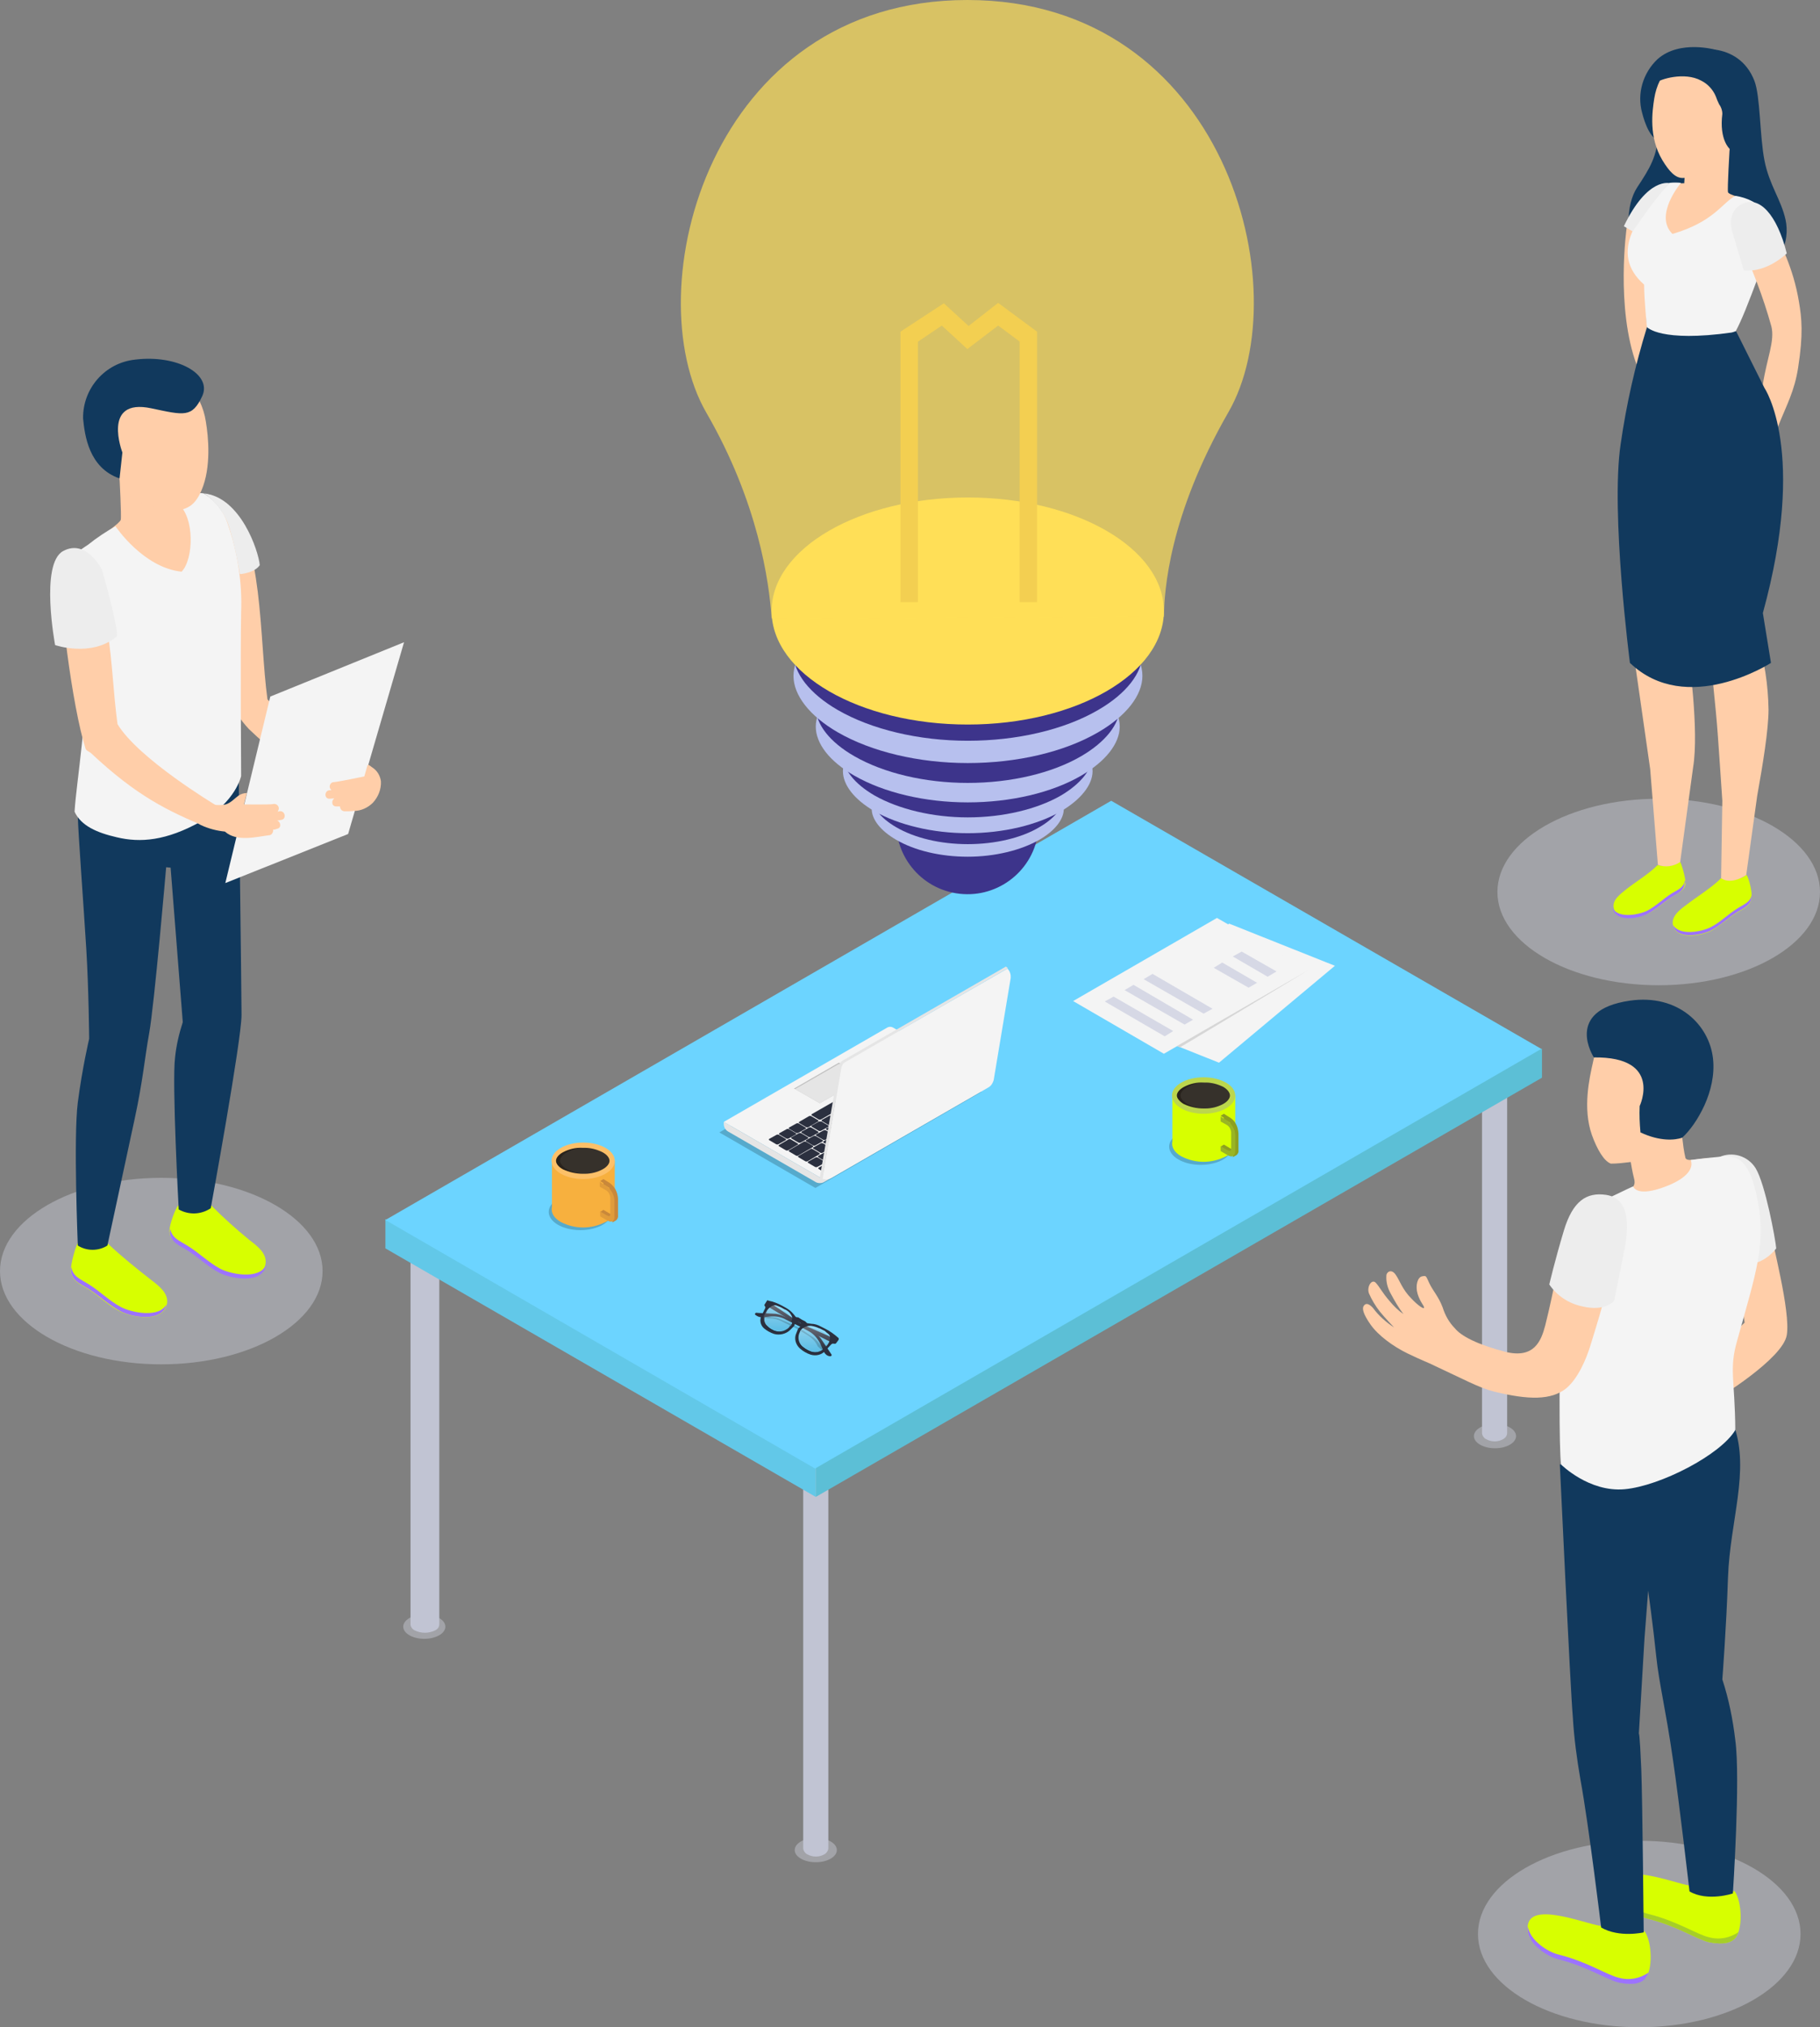 <?xml version="1.0" encoding="utf-8"?>
<!-- Generator: Adobe Illustrator 22.0.1, SVG Export Plug-In . SVG Version: 6.00 Build 0)  -->
<svg version="1.1" id="Layer_1" xmlns="http://www.w3.org/2000/svg" xmlns:xlink="http://www.w3.org/1999/xlink" x="0px" y="0px"
	 viewBox="0 0 449.1 500" style="enable-background:new 0 0 449.1 500;" xml:space="preserve">
<rect x="0" y="0" width="449.1" height="500" fill="#808080" stroke="none"/>
<style type="text/css">
	.st0{opacity:0.4;fill:#D6D8E5;enable-background:new    ;}
	.st1{fill:#11395D;}
	.st2{fill:#FFCEA9;}
	.st3{fill:#F4F4F4;}
	.st4{fill:#D7FF00;}
	.st5{fill:#9C73FF;}
	.st6{fill:#EDEDED;}
	.st7{fill:#C1C4D3;}
	.st8{fill:#62C8E8;}
	.st9{fill:#6CD4FF;}
	.st10{fill:#5CBFD6;}
	.st11{fill:#D6D8E5;}
	.st12{fill:#D6D6D6;}
	.st13{opacity:0.2;enable-background:new    ;}
	.st14{fill:#BCD64D;}
	.st15{fill:#28221C;}
	.st16{opacity:7.000000e-02;fill:#FFFFFF;enable-background:new    ;}
	.st17{fill:#8DA01F;}
	.st18{fill:#99B524;}
	.st19{fill:#F7B03E;}
	.st20{fill:#FCC068;}
	.st21{fill:#C9883A;}
	.st22{fill:#E09C3B;}
	.st23{fill:#2B303F;}
	.st24{fill:#BFBFBF;}
	.st25{fill:#E5E5E5;}
	.st26{fill:#A6CE28;}
	.st27{fill:#3D348B;}
	.st28{fill:#B7C0EE;}
	.st29{fill:#FFDF57;}
	.st30{fill:#D8AA44;}
	.st31{opacity:0.69;fill:#FFDF57;enable-background:new    ;}
	.st32{opacity:0.1;enable-background:new    ;}
	.st33{opacity:0.3;fill:url(#SVGID_1_);enable-background:new    ;}
	.st34{fill:#1F232D;}
	.st35{opacity:0.3;fill:url(#SVGID_2_);enable-background:new    ;}
</style>
<title>Creative_process_SVG</title>
<g id="Слой_2">
	<g id="Слой_1-2">
		<ellipse class="st0" cx="409.3" cy="220" rx="39.8" ry="23"/>
		<g id="Girl_8">
			<path id="_Контур_" class="st1" d="M415.6,14c1.5-2.5,13.4-4.1,17.3,5.9c1.5,3.8,1.3,13.6,2.5,19.7s4.1,9.6,5.2,14.6
				S439.9,67.5,428,69s-21.2-2.7-24-6.5s-2.9-11.9,0-16.3s5.2-7.9,5.1-13.6L415.6,14z"/>
			<path class="st2" d="M401.4,56.1c0,0-2.8,19.8,2.5,34s3.9-3.6,3.9-3.6l-1.3-4.2c0,0-1.1-16.3-0.6-20.3s0.3-7.4,0.6-7.7
				s-1.1-1-1.6-1S401.4,56.1,401.4,56.1z"/>
			<path id="_Контур_2" class="st1" d="M423.4,12.3c0,0-8.9-2.6-14.4,2.3c-3.6,3.4-5.1,8.5-3.8,13.2c0.7,2.8,2.2,6.7,4.4,6.9
				S423.4,12.3,423.4,12.3z"/>
			<path id="_Контур_3" class="st2" d="M426.8,36.7c0,0-0.6,10-0.4,10.7s3.9,1.4,5,2.3s-5.4,11-8.7,12.5s-13.5-2.3-14.2-7.4
				c-0.7-4.7,2.9-8.3,4.3-9.5c0.9-0.1,1.9-0.1,2.8-0.1l0.3-4.8C420.4,38.9,426.8,36.7,426.8,36.7z"/>
			<path id="_Контур_4" class="st3" d="M428.2,48.3c2.8,0.4,6,1.9,6.4,3.5c0.5,1.8,1.6,10.2-0.8,16.6s-4,10.5-5.5,13.3
				c0,0-12.1,5.2-21.9-0.9c0,0-0.7-6.9-0.7-10.6c-9-7.9-1.3-17.5,6.3-25.1c0.9-0.1,1.8-0.1,2.8,0c0,0-6.8,8-2.1,12.6
				C422.9,54.7,424.9,50.1,428.2,48.3z"/>
			<path id="_Контур_5" class="st2" d="M408.2,24.3L408.2,24.3c1-6.4,5.6-11.2,12.2-10.8c7,0.4,12.4,6.4,12,13.4c0,0,0,0,0,0
				c-0.2,3.9-2.3,7.5-5.6,9.7c-0.2,1-0.6,1.9-1,2.8c-2.4,2.7-8.5,4.5-10.6,4.5c-1.8,0-3.3-1.6-5-4.4
				C406.8,33.8,407.7,27.5,408.2,24.3z"/>
			<path class="st1" d="M422.5,13.6c4.6,0.9,8.4,2.2,9.7,6.8c0.9,3.1,2,9.1,0.9,11.6l-0.7,1.8l-5.6,2.9c0,0-2.6-2.2-1.8-8.6
				c0-0.9-0.3-1.7-0.8-2.4c-0.3-0.6-0.6-1.3-0.8-1.9c-0.7-1.7-2-3.1-3.6-3.9c-4.2-2.3-10.3-0.3-11.1,0.5
				C411.1,15.1,416.9,12.3,422.5,13.6z"/>
			<path id="_Контур_6" class="st2" d="M435,94.8c1-6.5,3-10.7,2.1-14.3c-2-7.2-4.7-14.2-7.9-21c-2-4-1.4-6.8,0.7-8.4
				c2.4-1.8,4.7-1,6.8,3.5c2.7,5.6,5.8,11.4,7.2,19.8c0.7,4.1,1.1,8-0.2,16.3c-0.9,5.8-2.8,9.1-5,14.6
				C438.1,106.8,434.1,100.3,435,94.8z"/>
			<path class="st4" d="M430.9,215.8c-2.3,1.9-6,0.6-6.2,0.8c-2.4,2.4-5.9,4.5-8.6,6.6c-1.5,1.1-3.7,2.7-3.3,4.9
				c0.7,3.9,7.1,2.7,9.4,1.5s4.3-3.2,6.6-4.6c1.6-1,3.2-1.5,3.4-3.6C432.5,220.1,431.3,215.7,430.9,215.8z"/>
			<path class="st5" d="M432.3,220.5c-0.3,2-1.9,2.5-3.5,3.5c-2.3,1.4-4.3,3.5-6.7,4.7c-2.2,1.1-7.7,2.2-9.3-0.6
				c0.8,3.8,7,2.6,9.4,1.4s4.3-3.2,6.6-4.6c1.6-1,3.2-1.5,3.4-3.6C432.3,221.1,432.3,220.8,432.3,220.5z"/>
			<path class="st4" d="M414.5,212.5c-2.1,1.8-5.4,0.8-5.5,0.9c-2.2,2.2-5.4,4.1-7.8,6c-1.3,1.1-3.4,2.5-3,4.5
				c0.7,3.6,6.5,2.5,8.6,1.4s4-2.9,6-4.2c1.5-0.9,2.9-1.4,3.1-3.3C416,216.7,414.8,212.5,414.5,212.5z"/>
			<path class="st5" d="M415.8,217.1c-0.3,1.8-1.7,2.3-3.2,3.2c-2.1,1.3-4,3.2-6.1,4.3c-2,1-7,2-8.5-0.5c0.8,3.5,6.5,2.4,8.6,1.3
				s4-2.9,6-4.2c1.5-0.9,2.9-1.4,3.1-3.3C415.9,217.6,415.9,217.3,415.8,217.1z"/>
			<path class="st2" d="M401.8,103.5c1-8.1,4-19.8,4-19.8c2.8,1.3,5.9,2.1,9,2.2c5.2,0.3,13.5-1.3,13.5-1.3c1.4,2.5,3,5,4.8,7.4
				c2.3,3.2,6.9,10.3,5.8,22.7c-0.7,8.1-5.3,42.4-5.3,42.4c1.8,5.8,2.7,11.8,2.8,17.9c0,5-1.4,13.5-2.8,21.3l-2.7,19.5
				c0,0-3.6,2.6-6.2,0.8l0.3-19.1c-0.3-4.7-0.8-11.6-1.1-16c-0.5-7.2-1.8-18.5-2.1-21.4s-1.3-7.8-1.7-13.4s-2.5-33.8-2.5-33.8
				l-0.3,5.3c0,0-0.3,8.6-1.5,19.2s-1.7,15.3-1.7,15.3s2.1,3.9,2.4,6.9c0.2,2.3,2.8,20.4,1.3,29.6l-3.2,23.4
				c-1.6,1.1-3.7,1.4-5.5,0.7l-1.9-23.6c-1.3-9-4-28.1-4.4-30.5c-0.5-3.3-1-4.9-1.6-15.1S400.8,111.6,401.8,103.5z"/>
			<path class="st1" d="M428.4,81.7l7,14c0,0,10.6,15.5-0.4,55.5l2,12.3c0,0-20.8,13.4-34.8,0c0,0-4.8-36.9-2.3-53.9
				c1.4-9.8,3.6-19.5,6.5-28.9c0,0,3.4,3.8,21,1.3"/>
			<path class="st6" d="M440.9,62.5c0,0-4.8,4.8-10.6,4.2l-2.8-9.4c0,0-1.8-4.9,2.4-7S438.5,52.9,440.9,62.5z"/>
			<path class="st6" d="M412.1,45.2c0,0-5.5-1.7-11.4,10.6l2.2,1.3C402.9,57.1,408.7,48.3,412.1,45.2z"/>
		</g>
		<ellipse class="st0" cx="39.8" cy="313.5" rx="39.8" ry="23"/>
		<g id="Men_13">
			<path class="st4" d="M19.4,306.4c2.9,2.3,7,0.2,7.3,0.4c3.3,3.1,6.9,6,10.5,8.8c1.8,1.4,4.5,3.3,4,6c-0.9,4.8-8.6,3.3-11.5,1.9
				s-5.3-3.9-8-5.6c-2-1.2-3.9-1.9-4.2-4.3C17.3,312,18.9,306.4,19.4,306.4z"/>
			<path class="st5" d="M17.6,312.5c0.4,2.4,2.3,3,4.2,4.2c2.8,1.7,5.2,4.2,8.1,5.7c2.7,1.4,9.4,2.7,11.2-0.7
				c-1,4.6-8.6,3.2-11.4,1.7s-5.3-3.9-8-5.6c-2-1.2-3.9-1.9-4.2-4.3C17.5,313.2,17.5,312.8,17.6,312.5z"/>
			<path class="st4" d="M44.1,297.3c2.8,2.3,7.8-0.2,8,0c3,3,6.1,5.8,9.4,8.5c1.8,1.4,4.5,3.3,4,6c-0.9,4.8-8.6,3.3-11.5,1.9
				s-5.3-3.9-8-5.6c-2-1.2-3.9-1.9-4.2-4.3C41.7,302.1,43.6,297.2,44.1,297.3z"/>
			<path class="st5" d="M42,303c0.4,2.4,2.3,3,4.2,4.2c2.8,1.7,5.3,4.2,8.1,5.7c2.7,1.4,9.4,2.7,11.3-0.7c-1,4.6-8.6,3.2-11.5,1.7
				s-5.3-3.9-8-5.6c-2-1.2-3.9-1.9-4.2-4.3C41.9,303.7,42,303.3,42,303z"/>
			<path id="_Контур_7" class="st1" d="M19.2,201.3c0.1,4.3,1.5,23,2.1,32.9s0.7,22,0.7,22s-1.7,7.2-2.8,15.7s0,35.3,0,35.3
				c2.2,1.4,5.1,1.4,7.3,0c0,0,4.6-21.4,6.7-31.1s2.5-15.2,3.6-21.2c1.3-7.2,4.2-41,4.2-41l1.1,0.1l3,38.1c-0.9,2.8-1.6,5.7-1.9,8.7
				c-0.8,6.2,0.9,37.5,0.9,37.5c2.5,1.4,5.5,1.3,7.9-0.3c0,0,7.6-41.4,7.6-47.7c0-4.2-0.7-59.1-0.7-59.1L19.2,201.3z"/>
			<path id="_Контур_8" class="st2" d="M29.5,118c0,0,0.5,9.4,0.3,10.2s-4.3,3.6-5.5,4.6s6.5,8.6,10.2,10.3s15.6-2.8,15.8-8.6
				s-2-10.7-3.8-11S29.5,118,29.5,118z"/>
			<path class="st2" d="M55.3,135.4c0.5-4.1-2.2-8.1,0.5-11.4c9.3,9.1,8.1,33.2,10.2,48.5c6.9,7.2,20.7,14.3,24.6,16
				c0.7,0.3,1.3,0.7,1.2,1.4c-0.6,3-1.4,4.1-3.2,7c-9.2-3.9-15.8-6.2-27.2-17.1c-1.1-1.2-2.1-2.4-2.9-3.8
				C55.2,166.4,54.3,142.6,55.3,135.4z"/>
			<path id="_Контур_9" class="st3" d="M28.5,129.8c0,0,6.8,10.2,16.3,11.2c3-3,3.3-13.5-0.9-16.8c0,0,3.8-3.1,6.4-2.5
				c2.8,1.7,4.9,4.4,5.9,7.5c2.4,7,3.6,14.4,3.3,21.8c-0.2,10,0,40.4,0,40.4s-1.3,6.4-9.9,11.2s-15,5.3-20.8,3.9
				c-4.8-1.1-8.8-2.8-10.4-6.3c0.4-7,3.5-25.2,2.4-34s-3-15.4-3.5-22.4s0.9-7,4.5-9.5C23.9,132.6,26.2,131.1,28.5,129.8z"/>
			<path id="_Контур_10" class="st2" d="M50.8,104L50.8,104c-1.1-7.3-6.4-12.8-13.9-12.4c-8,0.4-14.1,7.3-13.7,15.3
				c0.2,4.5,2.6,8.6,6.3,11.1c0.3,1.1,0.7,2.2,1.2,3.2c2.6,3.1,10.7,5,13,4.7c3-0.4,4.6-1.7,6-4.9C52.2,115.2,51.4,107.6,50.8,104z"
				/>
			<path class="st1" d="M29.5,118L29.5,118l0.7-6.4c0,0-5.2-13.5,7.1-10.9c8.1,1.7,10.1,2.4,12.6-3s-6.2-10.3-16.6-9
				c-7.4,0.8-12.9,7.1-12.8,14.5C20.9,107.3,21.9,115.4,29.5,118z"/>
			<path class="st2" d="M15.2,139.5c3.6-1,0.9-0.2,3.6-1c9.3,9.1,8.1,24.7,10.2,40.1c5.1,8.5,24.1,19.9,24.1,19.9
				c0.2,1.6-0.3,2.1-2.4,5.4c-9.2-3.9-16.8-7.4-28.3-18.2c-0.5-0.4-1.1-0.5-1.3-1.1C17.9,174.7,14.2,146.6,15.2,139.5z"/>
			<polygon class="st3" points="99.7,158.4 85.9,205.7 55.6,217.8 66.7,171.8 			"/>
			<path class="st2" d="M48.3,198.8c0.5-1.6,1.6-1.2,2.9-0.8c1.4,0.6,3,0.7,4.5,0.4c1.3-0.4,2.2-1.5,3.2-2.2c0.6-0.4,1.3-0.6,2-0.6
				c-0.1,0.4-0.7,2.8-0.7,2.8s6.6,0.1,7.3-0.1c0.6-0.1,1.2,0.3,1.3,1c0,0.3-0.1,0.6-0.3,0.9l0.4-0.1c1.4-0.3,1.9,1.8,0.6,2.1
				c-0.4,0.1-0.7,0.1-1.1,0.2c0.9,0.3,1.1,1.8,0,2l-0.3,0.1c-0.2,0.1-0.3,0.1-0.5,0.1h-0.2c0.1,0.6-0.3,1.3-0.9,1.4c0,0,0,0-0.1,0
				c-3.2,0.4-8,1.7-10.9-0.9c-2-0.2-4-0.7-5.9-1.6C47.8,202.6,47.8,200.7,48.3,198.8z"/>
			<path class="st2" d="M81.4,194.9h0.4c-0.5-0.4-0.6-1.1-0.2-1.6c0.2-0.3,0.5-0.4,0.8-0.4c0.7,0,7.5-1.4,7.5-1.4l0.8-2.8
				c0-0.2,1.2,0.6,1.2,0.6c1.2,0.8,1.9,2,2.1,3.4c0.1,2-0.7,3.9-2,5.3c-1.2,1.2-2.9,2-4.6,2c-0.8,0.1-1.6,0.1-2.3,0.1
				c-0.7,0-1.2-0.5-1.2-1.2c0,0,0,0,0,0h-0.2c-0.2,0-0.3,0-0.5,0H83c-1.2,0-1.3-1.4-0.5-2c-0.4,0-0.8,0.1-1.1,0.1
				C79.9,197.1,80,194.9,81.4,194.9z"/>
			<path class="st6" d="M59.2,141.6c0,0,3.5-0.2,4.9-2.2c-0.3-3.5-4.7-16.7-13.7-17.7c2.4,1.7,4.4,4.1,5.6,6.8
				C57.6,132.4,59.2,141.6,59.2,141.6z"/>
			<path class="st6" d="M13.6,159.1c0,0,8.9,3.1,15.2-2.1c0.7-1.2-3.6-16.4-3.6-16.4s-3.8-7.8-9.6-4.7S13.6,159.1,13.6,159.1z"/>
		</g>
		<ellipse class="st0" cx="104.7" cy="401.2" rx="5.2" ry="3"/>
		<ellipse class="st0" cx="201.3" cy="456.3" rx="5.2" ry="3"/>
		<ellipse class="st0" cx="368.9" cy="354.2" rx="5.2" ry="3"/>
		<path class="st7" d="M101.3,300.3v100.3c0,0.6,0.4,1.2,1,1.5c1.6,0.8,3.5,0.8,5.1,0c0.6-0.3,1-0.8,1-1.5l0,0V300.3H101.3z"/>
		<path class="st7" d="M198.2,339.4v116.4c0,0.6,0.4,1.2,0.9,1.5c1.4,0.8,3.1,0.8,4.4,0c0.5-0.3,0.9-0.9,0.9-1.5l0,0V339.4H198.2z"
			/>
		<path class="st7" d="M365.7,258.5v94.9c0,0.6,0.4,1.2,0.9,1.5c1.4,0.8,3.1,0.8,4.4,0c0.5-0.3,0.9-0.8,0.9-1.5l0,0v-94.9H365.7z"/>
		<polygon class="st8" points="201.3,369.2 95.1,307.9 95.1,300.7 201.3,362.1 		"/>
		<polygon class="st9" points="380.5,258.8 201.3,362.3 95.1,300.9 274.2,197.5 		"/>
		<polygon class="st10" points="380.5,265.8 201.3,369.2 201.3,362.1 380.5,258.6 		"/>
		<polygon class="st3" points="329.4,238.2 300.8,262.1 274.7,251.7 303.3,227.8 		"/>
		<polygon class="st3" points="322.8,239.3 287.2,259.9 264.8,246.9 300.3,226.4 		"/>
		<polygon class="st11" points="289.5,254.3 287.4,255.6 272.6,247 274.8,245.8 		"/>
		<polygon class="st11" points="294.4,251.5 292.3,252.7 277.5,244.2 279.7,242.9 		"/>
		<polygon class="st11" points="299.2,248.8 297,250 282.2,241.5 284.4,240.2 		"/>
		<polygon class="st11" points="310.2,242.4 308.1,243.6 299.5,238.7 301.6,237.4 		"/>
		<polygon class="st11" points="315,239.6 312.8,240.9 304.2,235.9 306.4,234.7 		"/>
		<path class="st12" d="M291.2,258.3c0.6-0.3,31.6-19,31.6-19L290.4,258L291.2,258.3z"/>
		<ellipse class="st13" cx="296.3" cy="282.8" rx="7.8" ry="4.5"/>
		<path class="st4" d="M304.8,282.1v-12l-15.5,0.4v11c-0.3,1.3,0.4,2.7,2.2,3.7c3.5,1.8,7.5,1.8,11,0
			C303.8,284.7,304.6,283.5,304.8,282.1z"/>
		<ellipse class="st14" cx="297" cy="270.2" rx="7.8" ry="4.5"/>
		<path class="st15" d="M303.5,270.2c0,0.7-0.6,1.5-1.7,2.1c-1.3,0.7-2.8,1.1-4.4,1.1H297c-1.7,0-3.4-0.4-4.9-1.1
			c-1-0.6-1.7-1.4-1.7-2.1s0.6-1.5,1.7-2.1c1.5-0.8,3.2-1.2,4.9-1.1h0.5c1.5,0,3,0.4,4.4,1.1C302.9,268.7,303.5,269.5,303.5,270.2z"
			/>
		<path class="st16" d="M303.5,270.2c0,0.7-0.6,1.5-1.7,2.1c-2.7,1.5-6,1.5-8.8,0c-1-0.6-1.7-1.4-1.7-2.1s0.6-1.5,1.7-2.1
			c2.7-1.5,6-1.5,8.8,0C302.9,268.7,303.5,269.5,303.5,270.2z"/>
		<path class="st17" d="M303.6,275.7l-1.6-1l-0.8,0.5l0.8,0.5v0.3l1.5,0.9v0.3c0.4,0.5,0.7,1.1,1,1.7l0.1,0v3.9c0,1-0.6,0.7-0.9,0.5
			l-1.7-1l-0.8,0.5l0.8,0.5v0.3l1.7,1c0.2,0.1,0.4,0.2,0.6,0.3l-0.1,0.5l0.9-0.5l0,0c0.4-0.3,0.6-0.8,0.5-1.3v-4
			C305.5,277.8,304.8,276.5,303.6,275.7z"/>
		<path class="st18" d="M302.9,284.9l-1.7-1v-1.2l1.7,1c0.3,0.1,0.9,0.5,0.9-0.5v-4c-0.1-0.7-0.4-1.3-1-1.7l-1.6-0.9v-1.2l1.6,1
			c1.2,0.8,1.9,2.1,2,3.5v4C304.8,284.8,304.3,285.7,302.9,284.9z"/>
		<ellipse class="st13" cx="143.2" cy="298.9" rx="7.8" ry="4.5"/>
		<path class="st19" d="M151.7,298.3v-12l-15.5,0.4v11c-0.3,1.3,0.4,2.7,2.2,3.7c3.5,1.8,7.5,1.8,11,0
			C150.7,300.9,151.6,299.6,151.7,298.3z"/>
		<ellipse class="st20" cx="143.9" cy="286.3" rx="7.8" ry="4.5"/>
		<path class="st15" d="M150.4,286.3c0,0.7-0.6,1.5-1.7,2.1c-1.3,0.7-2.8,1.1-4.4,1.1h-0.5c-1.7,0-3.4-0.4-4.9-1.1
			c-1.1-0.6-1.7-1.4-1.7-2.1s0.6-1.5,1.7-2.1c1.5-0.8,3.2-1.2,4.9-1.1h0.5c1.5,0,3,0.4,4.4,1.1C149.8,284.8,150.4,285.6,150.4,286.3
			z"/>
		<path class="st16" d="M150.4,286.3c0,0.7-0.6,1.5-1.7,2.1c-2.7,1.5-6,1.5-8.8,0c-1-0.6-1.7-1.4-1.7-2.1s0.6-1.5,1.7-2.1
			c2.7-1.5,6-1.5,8.8,0C149.8,284.8,150.4,285.6,150.4,286.3z"/>
		<path class="st21" d="M150.5,291.8l-1.6-1l-0.8,0.5l0.8,0.5v0.3l1.5,0.9l-0.1,0.3c0.4,0.5,0.7,1.1,1,1.7l0.1,0v3.9
			c0,1-0.6,0.7-0.8,0.5l-1.7-1l-0.8,0.5l0.8,0.5v0.3l1.7,1c0.2,0.1,0.4,0.2,0.6,0.3l-0.1,0.5l0.9-0.5l0,0c0.4-0.3,0.6-0.8,0.5-1.4
			v-4C152.4,294,151.7,292.7,150.5,291.8z"/>
		<path class="st22" d="M149.8,301l-1.7-1v-1.2l1.7,1c0.3,0.1,0.8,0.5,0.8-0.5v-4c-0.1-0.7-0.4-1.3-1-1.7l-1.6-0.9v-1.2l1.6,1
			c1.2,0.8,1.9,2.1,2,3.5v4C151.7,300.9,151.2,301.8,149.8,301z"/>
		<g id="_Группа_">
			<g id="_Группа_2">
				<path id="_Контур_11" class="st13" d="M242.2,269.3l-23-13.3c-0.4-0.2-0.9-0.2-1.3,0l-40.4,23.3l23.7,13.7L242.2,269.3z"
					/>
				<path id="_Контур_12" class="st3" d="M243.3,266.7l-23-13.3c-0.4-0.2-0.9-0.2-1.3,0l-40.4,23.3l23.7,13.7L243.3,266.7z"/>
				<path class="st23" d="M201.2,285.5l-1.8,1c-0.1,0.1-0.1,0.2,0,0.3l1.7,1c0.2,0.1,0.4,0.1,0.6,0l1.8-1c0.1-0.1,0.1-0.2,0-0.3
					l-1.7-1C201.6,285.4,201.4,285.4,201.2,285.5z"/>
				<path class="st23" d="M203.7,284.1l-1.8,1c-0.1,0.1-0.1,0.2,0,0.3l1.7,1c0.2,0.1,0.4,0.1,0.6,0l1.8-1c0.1-0.1,0.1-0.2,0-0.3
					l-1.7-1C204.1,284,203.9,284,203.7,284.1z"/>
				<path class="st23" d="M206.2,282.6l-1.8,1c-0.1,0.1-0.1,0.2,0,0.3l1.7,1c0.2,0.1,0.4,0.1,0.6,0l1.8-1c0.1-0.1,0.1-0.2,0-0.3
					l-1.7-1C206.6,282.5,206.4,282.5,206.2,282.6z"/>
				<path class="st23" d="M208.6,281.2l-1.8,1c-0.1,0.1-0.1,0.2,0,0.3l1.7,1c0.2,0.1,0.4,0.1,0.6,0l1.8-1c0.1-0.1,0.1-0.2,0-0.3
					l-1.7-1C209,281.1,208.8,281.1,208.6,281.2z"/>
				<path class="st23" d="M211.1,279.8l-1.8,1c-0.1,0.1-0.1,0.2,0,0.3l1.7,1c0.2,0.1,0.4,0.1,0.6,0l1.8-1c0.1-0.1,0.1-0.2,0-0.3
					l-1.7-1C211.5,279.7,211.3,279.7,211.1,279.8z"/>
				<path class="st23" d="M213.6,278.3l-1.8,1c-0.1,0.1-0.1,0.2,0,0.3l1.7,1c0.2,0.1,0.4,0.1,0.6,0l1.8-1c0.1-0.1,0.1-0.2,0-0.3
					l-1.7-1C214,278.2,213.8,278.2,213.6,278.3z"/>
				<path class="st23" d="M216.1,276.9l-1.8,1c-0.1,0.1-0.1,0.2,0,0.3l1.7,1c0.2,0.1,0.4,0.1,0.6,0l1.8-1c0.1-0.1,0.1-0.2,0-0.3
					l-1.7-1C216.5,276.8,216.3,276.8,216.1,276.9z"/>
				<path class="st23" d="M218.6,275.5l-1.8,1c-0.1,0.1-0.1,0.2,0,0.3l1.7,1c0.2,0.1,0.4,0.1,0.6,0l1.8-1c0.1-0.1,0.1-0.2,0-0.3
					l-1.7-1C219,275.4,218.8,275.4,218.6,275.5z"/>
				<path class="st23" d="M221.1,274l-1.8,1c-0.1,0.1-0.1,0.2,0,0.3l1.7,1c0.2,0.1,0.4,0.1,0.6,0l1.8-1c0.1-0.1,0.1-0.2,0-0.3
					l-1.7-1C221.5,273.9,221.2,273.9,221.1,274z"/>
				<path class="st23" d="M223.6,272.6l-1.8,1c-0.1,0.1-0.1,0.2,0,0.3l1.7,1c0.2,0.1,0.4,0.1,0.6,0l1.8-1c0.1-0.1,0.1-0.2,0-0.3
					l-1.7-1C223.9,272.5,223.7,272.5,223.6,272.6z"/>
				<path class="st23" d="M226,271.1l-1.8,1c-0.1,0.1-0.1,0.2,0,0.3l1.7,1c0.2,0.1,0.4,0.1,0.6,0l1.8-1c0.1-0.1,0.1-0.2,0-0.3
					l-1.7-1C226.4,271.1,226.2,271.1,226,271.1z"/>
				<path class="st23" d="M228.5,269.7l-1.8,1c-0.1,0.1-0.1,0.2,0,0.3l1.7,1c0.2,0.1,0.4,0.1,0.6,0l1.8-1c0.1-0.1,0.1-0.2,0-0.3
					l-1.7-1C228.9,269.6,228.7,269.6,228.5,269.7z"/>
				<path class="st23" d="M231,268.3l-1.8,1c-0.1,0.1-0.1,0.2,0,0.3l1.7,1c0.2,0.1,0.4,0.1,0.6,0l1.8-1c0.1-0.1,0.1-0.2,0-0.3
					l-1.7-1C231.4,268.2,231.2,268.2,231,268.3z"/>
				<path class="st23" d="M234.7,266.2l-3,1.7c-0.1,0.1-0.1,0.2,0,0.3l1.7,1c0.2,0.1,0.4,0.1,0.6,0l3-1.7c0.1-0.1,0.1-0.2,0-0.3
					l-1.7-1C235.1,266.1,234.9,266.1,234.7,266.2z"/>
				<path class="st23" d="M202.5,282l-1.8,1c-0.1,0.1-0.1,0.2,0,0.3l1.7,1c0.2,0.1,0.4,0.1,0.6,0l1.8-1c0.1-0.1,0.1-0.2,0-0.3
					l-1.7-1C202.8,281.9,202.6,281.9,202.5,282z"/>
				<path class="st23" d="M205,280.5l-1.8,1c-0.1,0.1-0.1,0.2,0,0.3l1.7,1c0.2,0.1,0.4,0.1,0.6,0l1.8-1c0.1-0.1,0.1-0.2,0-0.3
					l-1.7-1C205.4,280.4,205.2,280.4,205,280.5z"/>
				<path class="st23" d="M207.4,279.1l-1.8,1c-0.1,0.1-0.1,0.2,0,0.3l1.7,1c0.2,0.1,0.4,0.1,0.6,0l1.8-1c0.1-0.1,0.1-0.2,0-0.3
					l-1.7-1C207.8,279,207.6,279,207.4,279.1z"/>
				<path class="st23" d="M209.9,277.7l-1.8,1c-0.1,0.1-0.1,0.2,0,0.3l1.7,1c0.2,0.1,0.4,0.1,0.6,0l1.8-1c0.1-0.1,0.1-0.2,0-0.3
					l-1.7-1C210.3,277.6,210.1,277.6,209.9,277.7z"/>
				<path class="st23" d="M212.4,276.2l-1.8,1c-0.1,0.1-0.1,0.2,0,0.3l1.7,1c0.2,0.1,0.4,0.1,0.6,0l1.8-1c0.1-0.1,0.1-0.2,0-0.3
					l-1.7-1C212.8,276.2,212.6,276.2,212.4,276.2z"/>
				<path class="st23" d="M214.9,274.8l-1.8,1c-0.1,0.1-0.1,0.2,0,0.3l1.7,1c0.2,0.1,0.4,0.1,0.6,0l1.8-1c0.1-0.1,0.1-0.2,0-0.3
					l-1.7-1C215.3,274.7,215.1,274.7,214.9,274.8z"/>
				<path class="st23" d="M217.4,273.4l-1.8,1c-0.1,0.1-0.1,0.2,0,0.3l1.7,1c0.2,0.1,0.4,0.1,0.6,0l1.8-1c0.1-0.1,0.1-0.2,0-0.3
					l-1.7-1C217.8,273.3,217.6,273.3,217.4,273.4z"/>
				<path class="st23" d="M219.9,271.9l-1.8,1c-0.1,0.1-0.1,0.2,0,0.3l1.7,1c0.2,0.1,0.4,0.1,0.6,0l1.8-1c0.1-0.1,0.1-0.2,0-0.3
					l-1.7-1C220.3,271.8,220,271.8,219.9,271.9z"/>
				<path class="st23" d="M222.4,270.5l-1.8,1c-0.1,0.1-0.1,0.2,0,0.3l1.7,1c0.2,0.1,0.4,0.1,0.6,0l1.8-1c0.1-0.1,0.1-0.2,0-0.3
					l-1.7-1C222.7,270.4,222.5,270.4,222.4,270.5z"/>
				<path class="st23" d="M224.9,269l-1.8,1c-0.1,0.1-0.1,0.2,0,0.3l1.7,1c0.2,0.1,0.4,0.1,0.6,0l1.8-1c0.1-0.1,0.1-0.2,0-0.3
					l-1.7-1C225.2,269,225,269,224.9,269z"/>
				<path class="st23" d="M227.3,267.6l-1.8,1c-0.1,0.1-0.1,0.2,0,0.3l1.7,1c0.2,0.1,0.4,0.1,0.6,0l1.8-1c0.1-0.1,0.1-0.2,0-0.3
					l-1.7-1C227.7,267.5,227.5,267.5,227.3,267.6z"/>
				<path class="st23" d="M229.8,266.2l-1.8,1c-0.1,0.1-0.1,0.2,0,0.3l1.7,1c0.2,0.1,0.4,0.1,0.6,0l1.8-1c0.1-0.1,0.1-0.2,0-0.3
					l-1.7-1C230.2,266.1,230,266.1,229.8,266.2z"/>
				<path class="st23" d="M200,283.4l-3,1.7c-0.1,0.1-0.1,0.2,0,0.3l1.7,1c0.2,0.1,0.4,0.1,0.6,0l2.9-1.7c0.1-0.1,0.1-0.2,0-0.3
					l-1.7-1C200.3,283.3,200.2,283.3,200,283.4z"/>
				<path class="st23" d="M234.6,266.1l-1.8,1c-0.2,0.1-0.4,0.1-0.5,0l-1.8-1c-0.1-0.1-0.1-0.2,0-0.3l0.1-0.1c0.1-0.1,0.1-0.2,0-0.3
					l-1.9-1.1c-0.1-0.1-0.1-0.2,0-0.3l1.1-0.6c0.2-0.1,0.4-0.1,0.5,0l1.8,1l0.4,0.2l0.3,0.1l0.3,0.1l1.5,0.9
					C234.7,265.9,234.7,266,234.6,266.1z"/>
				<path class="st23" d="M191.6,279.9l-1.8,1c-0.1,0.1-0.1,0.2,0,0.3l1.7,1c0.2,0.1,0.4,0.1,0.6,0l1.8-1c0.1-0.1,0.1-0.2,0-0.3
					l-1.7-1C192,279.8,191.8,279.8,191.6,279.9z"/>
				<path class="st23" d="M194.1,278.5l-1.8,1c-0.1,0.1-0.1,0.2,0,0.3l1.7,1c0.2,0.1,0.4,0.1,0.6,0l1.8-1c0.1-0.1,0.1-0.2,0-0.3
					l-1.7-1C194.4,278.4,194.2,278.4,194.1,278.5z"/>
				<path class="st23" d="M196.5,277.1l-1.8,1c-0.1,0.1-0.1,0.2,0,0.3l1.7,1c0.2,0.1,0.4,0.1,0.6,0l1.8-1c0.1-0.1,0.1-0.2,0-0.3
					l-1.7-1C196.9,277,196.7,277,196.5,277.1z"/>
				<path class="st23" d="M217.6,264.9l-1.8,1c-0.1,0.1-0.1,0.2,0,0.3l1.7,1c0.2,0.1,0.4,0.1,0.6,0l1.8-1c0.1-0.1,0.1-0.2,0-0.3
					l-1.7-1C218,264.8,217.8,264.8,217.6,264.9z"/>
				<path class="st23" d="M220.1,263.5l-1.8,1c-0.1,0.1-0.1,0.2,0,0.3l1.7,1c0.2,0.1,0.4,0.1,0.6,0l1.8-1c0.1-0.1,0.1-0.2,0-0.3
					l-1.7-1C220.5,263.4,220.3,263.4,220.1,263.5z"/>
				<path class="st23" d="M222.6,262l-1.8,1c-0.1,0.1-0.1,0.2,0,0.3l1.7,1c0.2,0.1,0.4,0.1,0.6,0l1.8-1c0.1-0.1,0.1-0.2,0-0.3
					l-1.7-1C223,261.9,222.8,261.9,222.6,262z"/>
				<path class="st23" d="M225.1,260.6l-1.8,1c-0.1,0.1-0.1,0.2,0,0.3l1.7,1c0.2,0.1,0.4,0.1,0.6,0l1.8-1c0.1-0.1,0.1-0.2,0-0.3
					l-1.7-1C225.4,260.5,225.2,260.5,225.1,260.6z"/>
				<path class="st23" d="M199.6,275.3l-2.4,1.4c-0.1,0.1-0.1,0.2,0,0.3l1.7,1c0.2,0.1,0.4,0.1,0.6,0l2.4-1.4c0.1-0.1,0.1-0.2,0-0.3
					l-1.7-1C200,275.2,199.8,275.2,199.6,275.3z"/>
				<path class="st23" d="M215.1,266.3l-2.4,1.4c-0.1,0.1-0.1,0.2,0,0.3l1.7,1c0.2,0.1,0.4,0.1,0.6,0l2.4-1.4c0.1-0.1,0.1-0.2,0-0.3
					l-1.7-1C215.5,266.2,215.3,266.2,215.1,266.3z"/>
				<path class="st23" d="M212,268.1l-11.7,6.7c-0.1,0.1-0.1,0.2,0,0.3l1.7,1c0.2,0.1,0.4,0.1,0.6,0l11.7-6.7
					c0.1-0.1,0.1-0.2-0.1-0.3l-1.7-1C212.4,268,212.2,268,212,268.1z"/>
				<path class="st23" d="M200.7,280.2l-1.8,1c-0.1,0.1-0.1,0.2,0,0.3l1.7,1c0.2,0.1,0.4,0.1,0.6,0l1.8-1c0.1-0.1,0.1-0.2,0-0.3
					l-1.7-1C201.1,280.1,200.9,280.1,200.7,280.2z"/>
				<path class="st23" d="M203.2,278.8l-1.8,1c-0.1,0.1-0.1,0.2,0,0.3l1.7,1c0.2,0.1,0.4,0.1,0.6,0l1.8-1c0.1-0.1,0.1-0.2,0-0.3
					l-1.7-1C203.6,278.7,203.4,278.7,203.2,278.8z"/>
				<path class="st23" d="M205.7,277.3l-1.8,1c-0.1,0.1-0.1,0.2,0,0.3l1.7,1c0.2,0.1,0.4,0.1,0.6,0l1.8-1c0.1-0.1,0.1-0.2,0-0.3
					l-1.7-1C206.1,277.2,205.9,277.2,205.7,277.3z"/>
				<path class="st23" d="M208.2,275.9l-1.8,1c-0.1,0.1-0.1,0.2,0,0.3l1.7,1c0.2,0.1,0.4,0.1,0.6,0l1.8-1c0.1-0.1,0.1-0.2,0-0.3
					l-1.7-1C208.6,275.8,208.4,275.8,208.2,275.9z"/>
				<path class="st23" d="M210.7,274.5l-1.8,1c-0.1,0.1-0.1,0.2,0,0.3l1.7,1c0.2,0.1,0.4,0.1,0.6,0l1.8-1c0.1-0.1,0.1-0.2,0-0.3
					l-1.7-1C211.1,274.4,210.8,274.4,210.7,274.5z"/>
				<path class="st23" d="M213.1,273l-1.8,1c-0.1,0.1-0.1,0.2,0,0.3l1.7,1c0.2,0.1,0.4,0.1,0.6,0l1.8-1c0.1-0.1,0.1-0.2,0-0.3
					l-1.7-1C213.5,272.9,213.3,272.9,213.1,273z"/>
				<path class="st23" d="M215.6,271.6l-1.8,1c-0.1,0.1-0.1,0.2,0,0.3l1.7,1c0.2,0.1,0.4,0.1,0.6,0l1.8-1c0.1-0.1,0.1-0.2,0-0.3
					l-1.7-1C216,271.5,215.8,271.5,215.6,271.6z"/>
				<path class="st23" d="M218.1,270.2l-1.8,1c-0.1,0.1-0.1,0.2,0,0.3l1.7,1c0.2,0.1,0.4,0.1,0.6,0l1.8-1c0.1-0.1,0.1-0.2,0-0.3
					l-1.7-1C218.5,270.1,218.3,270.1,218.1,270.2z"/>
				<path class="st23" d="M220.6,268.7l-1.8,1c-0.1,0.1-0.1,0.2,0,0.3l1.7,1c0.2,0.1,0.4,0.1,0.6,0l1.8-1c0.1-0.1,0.1-0.2,0-0.3
					l-1.7-1C221,268.6,220.8,268.6,220.6,268.7z"/>
				<path class="st23" d="M223.1,267.3l-1.8,1c-0.1,0.1-0.1,0.2,0,0.3l1.7,1c0.2,0.1,0.4,0.1,0.6,0l1.8-1c0.1-0.1,0.1-0.2,0-0.3
					l-1.7-1C223.5,267.2,223.2,267.2,223.1,267.3z"/>
				<path class="st23" d="M225.6,265.9l-1.8,1c-0.1,0.1-0.1,0.2,0,0.3l1.7,1c0.2,0.1,0.4,0.1,0.6,0l1.8-1c0.1-0.1,0.1-0.2,0-0.3
					l-1.7-1C225.9,265.8,225.7,265.8,225.6,265.9z"/>
				<path class="st23" d="M228,264.4l-1.8,1c-0.1,0.1-0.1,0.2,0,0.3l1.7,1c0.2,0.1,0.4,0.1,0.6,0l1.8-1c0.1-0.1,0.1-0.2,0-0.3
					l-1.7-1C228.4,264.3,228.2,264.3,228,264.4z"/>
				<path class="st23" d="M198.3,281.6l-3.6,2.1c-0.1,0.1-0.1,0.2,0,0.3l1.7,1c0.2,0.1,0.4,0.1,0.6,0l3.6-2.1c0.1-0.1,0.1-0.2,0-0.3
					l-1.7-1C198.6,281.5,198.4,281.5,198.3,281.6z"/>
				<path class="st23" d="M197.1,279.5l-1.8,1c-0.1,0.1-0.1,0.2,0,0.3l1.7,1c0.2,0.1,0.4,0.1,0.6,0l1.8-1c0.1-0.1,0.1-0.2,0-0.3
					l-1.7-1C197.5,279.4,197.3,279.4,197.1,279.5z"/>
				<path class="st23" d="M199.6,278.1l-1.8,1c-0.1,0.1-0.1,0.2,0,0.3l1.7,1c0.2,0.1,0.4,0.1,0.6,0l1.8-1c0.1-0.1,0.1-0.2,0-0.3
					l-1.7-1C200,278,199.8,278,199.6,278.1z"/>
				<path class="st23" d="M202.1,276.6l-1.8,1c-0.1,0.1-0.1,0.2,0,0.3l1.7,1c0.2,0.1,0.4,0.1,0.6,0l1.8-1c0.1-0.1,0.1-0.2,0-0.3
					l-1.7-1C202.4,276.6,202.2,276.6,202.1,276.6z"/>
				<path class="st23" d="M204.6,275.2l-1.8,1c-0.1,0.1-0.1,0.2,0,0.3l1.7,1c0.2,0.1,0.4,0.1,0.6,0l1.8-1c0.1-0.1,0.1-0.2,0-0.3
					l-1.7-1C204.9,275.1,204.7,275.1,204.6,275.2z"/>
				<path class="st23" d="M207,273.8l-1.8,1c-0.1,0.1-0.1,0.2,0,0.3l1.7,1c0.2,0.1,0.4,0.1,0.6,0l1.8-1c0.1-0.1,0.1-0.2,0-0.3
					l-1.7-1C207.4,273.7,207.2,273.7,207,273.8z"/>
				<path class="st23" d="M209.5,272.4l-1.8,1c-0.1,0.1-0.1,0.2,0,0.3l1.7,1c0.2,0.1,0.4,0.1,0.6,0l1.8-1c0.1-0.1,0.1-0.2,0-0.3
					l-1.7-1C209.9,272.3,209.7,272.3,209.5,272.4z"/>
				<path class="st23" d="M212,270.9l-1.8,1c-0.1,0.1-0.1,0.2,0,0.3l1.7,1c0.2,0.1,0.4,0.1,0.6,0l1.8-1c0.1-0.1,0.1-0.2,0-0.3
					l-1.7-1C212.4,270.8,212.2,270.8,212,270.9z"/>
				<path class="st23" d="M214.5,269.5l-1.8,1c-0.1,0.1-0.1,0.2,0,0.3l1.7,1c0.2,0.1,0.4,0.1,0.6,0l1.8-1c0.1-0.1,0.1-0.2,0-0.3
					l-1.7-1C214.9,269.4,214.6,269.4,214.5,269.5z"/>
				<path class="st23" d="M217,268.1l-1.8,1c-0.1,0.1-0.1,0.2,0,0.3l1.7,1c0.2,0.1,0.4,0.1,0.6,0l1.8-1c0.1-0.1,0.1-0.2,0-0.3
					l-1.7-1C217.4,268,217.2,268,217,268.1z"/>
				<path class="st23" d="M219.4,266.6l-1.8,1c-0.1,0.1-0.1,0.2,0,0.3l1.7,1c0.2,0.1,0.4,0.1,0.6,0l1.8-1c0.1-0.1,0.1-0.2,0-0.3
					l-1.7-1C219.8,266.5,219.6,266.5,219.4,266.6z"/>
				<path class="st23" d="M221.9,265.2l-1.8,1c-0.1,0.1-0.1,0.2,0,0.3l1.7,1c0.2,0.1,0.4,0.1,0.6,0l1.8-1c0.1-0.1,0.1-0.2,0-0.3
					l-1.7-1C222.3,265.1,222.1,265.1,221.9,265.2z"/>
				<path class="st23" d="M227.5,262l-4.8,2.8c-0.1,0.1-0.1,0.2,0,0.3l1.7,1c0.2,0.1,0.4,0.1,0.6,0l4.8-2.8c0.1-0.1,0.1-0.2,0-0.3
					l-1.7-1C227.8,261.9,227.6,261.9,227.5,262z"/>
				<path class="st23" d="M194.6,281l-2.4,1.4c-0.1,0.1-0.1,0.2,0,0.3l1.7,1c0.2,0.1,0.4,0.1,0.6,0l2.4-1.4c0.1-0.1,0.1-0.2-0.1-0.3
					l-1.7-1C195,280.9,194.8,280.9,194.6,281z"/>
				<path class="st23" d="M237.2,267.6l-35.2,20.4c-0.1,0.1-0.1,0.2,0,0.3l0.8,0.5c0.2,0.1,0.4,0.1,0.6,0l35.2-20.4
					c0.1-0.1,0.1-0.2,0-0.3l-0.8-0.5C237.6,267.5,237.4,267.5,237.2,267.6z"/>
				<polygon id="_Контур_13" class="st24" points="195.9,268.5 196.2,268.6 202.3,272.1 213.1,265.9 213.3,265.8 207,262.1 
									"/>
				<polygon id="_Контур_14" class="st25" points="196.2,268.6 202.3,272.1 213.1,265.9 207,262.4 				"/>
				<path id="_Контур_15" class="st25" d="M178.6,276.7v0.5c0,0.8,0.4,1.5,1.1,1.9l21.5,12.4c0.3,0.2,0.7,0.3,1.1,0.3
					c0.4,0,0.8-0.1,1.1-0.3l38.8-22.4c0.7-0.4,1.1-1.1,1.1-1.9v-0.5l-41,23.7L178.6,276.7z"/>
				<path id="_Контур_16" class="st3" d="M202.9,290.7c0.7,0.3,1.6,0.2,2.3-0.2l38.7-22.3c0.7-0.4,1.1-1.1,1.3-1.8l4.2-25.2
					c0-0.1,0-0.3,0-0.4c0-0.7-0.3-1.4-0.8-1.9L208.4,262c-0.5,0.3-0.8,0.8-0.9,1.4L202.9,290.7z"/>
				<path id="_Контур_17" class="st25" d="M202.3,290.4l0.3,0.1c0.1,0.1,0.2,0.1,0.4,0.2l4.6-27.3c0.1-0.6,0.4-1.1,0.9-1.4
					l40.2-23.2c-0.2-0.2-0.3-0.3-0.5-0.4l-40.3,23.2c-0.5,0.3-0.8,0.8-0.9,1.4L202.3,290.4z"/>
			</g>
		</g>
		<ellipse class="st0" cx="404.5" cy="477" rx="39.8" ry="23"/>
		<g id="Men_1">
			<path id="_Контур_18" class="st2" d="M436.7,302.3c0.5,4,5.2,21.1,4.2,27s-17.2,15.7-17.2,15.7l-2.2-10l9-8.8l-2.5-16.7
				L436.7,302.3z"/>
			<path id="_Контур_19" class="st6" d="M424.2,285.4c3.3-1.5,7.1-0.3,9,2.7c2.4,3.9,4.9,17.5,5.1,19.8c0,0-3.3,4.6-8.4,3.8
				L424.2,285.4z"/>
			<path class="st4" d="M405.8,476.3c-3.5,1-7.3,0.5-10.5-1.3c-2.5,0.1-16.2-5.8-18.1-0.9c-1.6,4.3,4.3,8.3,7.5,9.1
				c6.9,1.7,12,5.1,14.8,5.7c2.1,0.4,4.8,0.7,6.4-0.9C407.9,486.1,407.7,478.9,405.8,476.3z"/>
			<path class="st5" d="M399.5,487.8c-2.8-0.6-7.9-4-14.8-5.7c-2.7-0.6-7.2-3.5-7.7-7c-0.6,4,4.7,7.5,7.7,8.2
				c6.9,1.7,12,5.1,14.8,5.7c2.1,0.4,4.8,0.7,6.4-0.9c0.4-0.5,0.7-1,0.9-1.6C404.7,488,402,488.5,399.5,487.8z"/>
			<path class="st4" d="M428,466.4c-3.5,1-7.3,0.5-10.5-1.3c-2.5,0.1-16.2-5.8-18.1-0.9c-1.6,4.3,4.3,8.3,7.5,9.1
				c6.9,1.7,12,5.1,14.8,5.7c2.1,0.4,4.8,0.7,6.4-0.9C430.1,476.1,429.9,468.9,428,466.4z"/>
			<path class="st26" d="M421.7,477.8c-2.8-0.6-7.9-4-14.8-5.7c-2.7-0.6-7.2-3.5-7.7-7c-0.6,4,4.7,7.5,7.7,8.2
				c6.9,1.7,12,5.1,14.8,5.7c2.1,0.4,4.8,0.7,6.4-0.9c0.4-0.5,0.7-1,0.9-1.6C426.9,478,424.2,478.5,421.7,477.8z"/>
			<path id="_Контур_20" class="st1" d="M428.2,429.2c-0.6-5.1-1.6-10.1-3.2-15c0,0,1-12.9,1.4-25.2
				c0.5-13.9,5.4-26.2,1.5-37.3l-43,9.5c0,0,2.6,55.5,3.2,62.2c0.3,5.2,1,10.4,1.9,15.6c2,10.8,5.1,36.4,5.1,36.4
				c4.5,2.6,10.5,1.2,10.5,1.2s-0.3-32.4-0.6-40.2c-0.4-9.5-0.6-8.8-0.6-8.8l1.4-23.6l0.9-11.7c0,0,1.2,8.6,2,16.3
				c0.7,6.7,2.3,12.8,4.1,25.3c1.6,10.8,4.1,32.6,4.1,32.6c4.5,2.6,10.7,0.5,10.7,0.5S429.5,438.6,428.2,429.2z"/>
			<path id="_Контур_21" class="st2" d="M422,285.6c-3.3,0.2-5.7,1-6.1,0c-0.4-1.7-0.6-3.4-0.8-5.1c0.4-1,0.7-2,0.7-2
				c4.1-2.5,5.4-7,6-12.1c0.9-8.8-3.9-16.6-12.7-17.5c-8.3-0.9-14.4,5-16,13c-0.9,4-2.6,11.4-0.3,18c1.3,3.6,3,6.5,4.7,7.1
				c1.6,0,3.3-0.2,4.9-0.4l0,0c0,0,0.4,2.5,0.8,4s0.2,2.4-3,4.3s4.7,5.9,9.9,5.5s10.9-3.4,12.5-6.8
				C424.4,289.9,424.2,285.5,422,285.6z"/>
			<path id="_Контур_22" class="st3" d="M417.2,286.1c0.9,2.3-1.4,5-7.5,7s-6.7-0.5-6.7-0.5s-9,4.1-11.9,6.1
				c-3.7,2.6-5.3,10-5.8,22.6c-0.6,14.6-0.6,36.2-0.1,39.9c0,0,6.9,6.9,15.7,6.1s23.7-8.5,27.3-14.6c-0.1-12.8-1.6-14.9,0.5-22.2
				c4.7-16.9,7.2-23.8,4.9-35c-1.9-9.2-4.6-10.4-8.2-10.3C422.6,285.5,419.9,285.7,417.2,286.1z"/>
			<path id="_Контур_23" class="st2" d="M371.4,333.4c7.2,1.8,8.9-2.7,9.9-6.5c2.3-9.1,3.5-17.4,5.3-22.6
				c2-6.1,4.1-7.1,7.1-8.3c3.5-1.4,6.5,1.5,5.3,9.4c-1.4,9.2-3.2,15.7-6.6,26.6c-0.9,2.9-2.9,7.9-5.9,10.4c-3.7,3-9.4,2.9-17.9,0.8
				c-3.6-0.9-7.6-3.1-14.5-6.3c-1.8-0.9-3.3-1.4-6.8-3.1s-7.2-4.4-9.1-7.1s-2.1-4-1.7-4.6c0.5-0.8,1.3-0.6,2.3,0.5
				c1.4,1.9,3.2,3.5,5.2,4.8c0,0-2.3-2.4-3.5-3.9c-1.1-1.4-2-2.9-2.7-4.5c-0.6-1.6,0.7-3.7,1.7-2.6s1.5,2.3,3.4,4.5
				c1,1.2,2.1,2.3,3.4,3.2c-1.2-1.6-2.2-3.3-3.1-5c-0.8-1.4-1.2-2.9-1.1-4.5c0-0.8,1.2-1.8,2.3-0.2c1,1.4,1.6,3.6,3.9,5.9
				c1.6,1.7,3.1,2.7,3.1,2.2s-1-1.4-1.6-3.4s0-4.1,1.1-4.3s0.9-0.2,1.8,1.7s2.3,3.3,3.3,6c0.6,1.9,1.6,3.7,3,5.1
				C360.5,329.5,364.5,331.6,371.4,333.4z"/>
			<path id="_Контур_24" class="st6" d="M396.3,294.7c-4.8-0.7-8.2,1.5-10.4,8.8s-3.6,13.3-3.6,13.3c1.9,2.8,4.8,4.7,8.1,5.4
				c5.8,1.4,7.9-1.4,7.9-1.4s1.6-7.7,2.6-12.9S402.3,295.6,396.3,294.7z"/>
			<path class="st1" d="M393.3,260.8c0,0-7.6-11.6,8.9-14c11.9-1.7,19.6,6,20.5,14.3c0.9,8-4,16.2-7.6,19.5c-1.7,0.6-5.4,1-10.3-1.3
				c-0.2-2.2-0.3-4.3-0.2-6.5C404.6,272.8,410.4,260.6,393.3,260.8z"/>
		</g>
		
			<ellipse transform="matrix(0.16 -0.987 0.987 0.16 0.272 406.18)" class="st27" cx="238.8" cy="202.9" rx="17.6" ry="17.6"/>
		<path class="st28" d="M238.8,211.3c-6.7,0-13.1-1.5-17.7-4.2c-3.8-2.2-6-5-6-7.6s2.2-5.4,6-7.6c4.6-2.7,11-4.2,17.7-4.2
			s13.1,1.5,17.7,4.2c3.8,2.2,6,5,6,7.6s-2.2,5.4-6,7.6C252,209.7,245.5,211.3,238.8,211.3z"/>
		<path class="st27" d="M238.8,208.2c-6.7,0-13.1-1.5-17.7-4.2c-3.8-2.2-6-5-6-7.6s2.2-5.4,6-7.6c4.6-2.6,11-4.2,17.7-4.2
			s13.1,1.5,17.7,4.2c3.8,2.2,6,5,6,7.6s-2.2,5.4-6,7.6C252,206.7,245.5,208.2,238.8,208.2z"/>
		<path class="st28" d="M238.8,205.5c-8.6,0-17-2-23-5.4c-5-2.9-7.8-6.5-7.8-9.9s2.8-7,7.8-9.9c5.9-3.4,14.3-5.4,23-5.4s17,2,23,5.4
			c5,2.9,7.8,6.5,7.8,9.9s-2.9,7-7.8,9.9C255.9,203.5,247.5,205.5,238.8,205.5z"/>
		<path class="st27" d="M238.8,201.6c-8.6,0-17-2-23-5.4c-5-2.9-7.8-6.5-7.8-9.9s2.8-7,7.8-9.9c5.9-3.4,14.3-5.4,23-5.4s17,2,23,5.4
			c5,2.9,7.8,6.5,7.8,9.9s-2.9,7-7.8,9.9C255.9,199.6,247.5,201.6,238.8,201.6z"/>
		<path class="st28" d="M238.8,197.9c-10.5,0-20.7-2.4-28-6.6c-6.1-3.5-9.5-7.9-9.5-12.1s3.5-8.6,9.5-12.1c7.3-4.2,17.5-6.6,28-6.6
			s20.7,2.4,28,6.6c6,3.5,9.5,7.9,9.5,12.1s-3.5,8.6-9.5,12.1C259.6,195.5,249.4,197.9,238.8,197.9z"/>
		<path class="st27" d="M238.8,193.1c-10.5,0-20.7-2.4-28-6.6c-6.1-3.5-9.5-7.9-9.5-12.1s3.5-8.6,9.5-12.1c7.3-4.2,17.5-6.6,28-6.6
			s20.7,2.4,28,6.6c6,3.5,9.5,7.9,9.5,12.1s-3.5,8.6-9.5,12.1C259.6,190.7,249.4,193.1,238.8,193.1z"/>
		<path class="st28" d="M238.8,188.2c-12.1,0-23.8-2.8-32.1-7.6c-6.9-4-10.9-9.1-10.9-13.9s4-9.9,10.9-13.9
			c8.3-4.8,20.1-7.6,32.1-7.6s23.8,2.8,32.2,7.6c7,4,10.9,9.1,10.9,13.9s-4,9.9-10.9,13.9C262.6,185.5,250.9,188.2,238.8,188.2z"/>
		<path class="st27" d="M238.8,182.7c-12.1,0-23.8-2.8-32.1-7.6c-6.9-4-10.9-9.1-10.9-13.9s4-9.9,10.9-13.9
			c8.3-4.8,20.1-7.6,32.1-7.6s23.8,2.8,32.2,7.6c7,4,10.9,9.1,10.9,13.9s-4,9.9-10.9,13.9C262.6,180,250.9,182.7,238.8,182.7z"/>
		<ellipse class="st29" cx="238.8" cy="150.7" rx="48.4" ry="28"/>
		<rect x="222.2" y="81.8" class="st30" width="4.3" height="66.7"/>
		<rect x="251.6" y="81.8" class="st30" width="4.3" height="66.7"/>
		<polygon class="st30" points="238.7,86.1 232.4,80.3 224.7,85.5 222.2,81.8 232.9,74.8 239,80.4 246.3,74.7 255.9,81.8 
			252.9,85.2 246.3,80.3 		"/>
		<path class="st31" d="M287.2,152.1c0.1-6.3,1.2-24.8,15.9-50.4C320.6,71.5,302.4,0,238.7,0s-81.9,71.5-64.4,101.8
			c12.8,22.1,15.5,41.7,16.1,50.7"/>
		<g id="Glasses">
			<path class="st13" d="M205.1,334.1l-2.8-2.6c-0.4-0.5-0.8-1-1.3-1.4c-0.2-0.2-0.4-0.3-0.7-0.5l-3.6-2.4l-3.9-1.7
				c-0.2-0.1-0.5-0.2-0.7-0.3c-0.6-0.2-1.2-0.3-1.8-0.3l-3.7-1.2c-0.2,0-0.1,0.4,0,0.5l0.4,0.1c0.4,0.2,0.1,0.1,0.5,0.4l2.1,0.5
				c1.4-0.1,2.7,0.3,3.9,1l2.9,1.4l2.7,1.6c1.2,0.7,2.2,1.7,2.7,2.9l1.4,1.2c0.4,0.4,0.2,0.2,0.9,0.3l0.4,0.3
				C204.9,334.3,205.3,334.3,205.1,334.1z"/>
			<path class="st32" d="M197.3,328.6c0.2-0.3,0.5-0.6,0.9-0.8c0.5-0.3,1.1-0.4,1.7-0.4c0.7,0.1,1.4,0.3,2,0.6h0.1l1,0.5
				c0.3,0.1,0.5,0.3,0.7,0.5l0.5,0.3c0.7,0.5,0.5,1.6-0.1,2.5c-0.3,0.5-0.7,0.9-1.2,1.3c-0.8,0.7-1.8,0.9-2.8,0.6
				c-0.4-0.1-0.9-0.3-1.3-0.6c-0.4-0.2-0.7-0.5-1.1-0.8c-0.8-0.8-1.1-2-0.7-3.1C197.1,329.1,197.2,328.9,197.3,328.6z M189.1,323.6
				c0.5-0.8,1.5-1.5,2.2-1.2l0.5,0.2c0.3,0.1,0.5,0.2,0.7,0.3l0.9,0.5h0.1c0.6,0.3,1.1,0.7,1.4,1.3c0.3,0.4,0.4,1,0.4,1.5
				c-0.1,0.4-0.2,0.8-0.4,1.1c-0.2,0.2-0.4,0.4-0.6,0.6c-0.9,0.8-2.1,1.1-3.2,0.8c-0.4-0.1-0.8-0.3-1.2-0.5c-0.4-0.2-0.7-0.5-1-0.8
				c-0.7-0.6-0.9-1.6-0.5-2.4C188.5,324.6,188.8,324.1,189.1,323.6L189.1,323.6z"/>
			<path class="st23" d="M188,324.9l2.1-0.2c1.4-0.1,2.7,0.1,3.9,0.8l11.8,5.9l0.7-1l-13.2-5.8c-0.8-0.4-1.7-0.6-2.5-0.6l-4.2-0.2
				c-0.1,0-0.2,0.1-0.3,0.2c0,0.1,0,0.1,0,0.2l0.1,0.1C186.9,324.7,187.4,324.9,188,324.9z"/>
			<path class="st23" d="M203.3,333.4l-0.9-2c-0.6-1.2-1.5-2.3-2.7-3l-10.8-6.5l0.6-0.9l11.4,7.6c0.8,0.5,1.4,1.1,1.9,1.9l2.4,3.6
				c0.1,0.2-0.1,0.4-0.3,0.4h-0.2C204.1,334.4,203.6,334,203.3,333.4z"/>
			
				<linearGradient id="SVGID_1_" gradientUnits="userSpaceOnUse" x1="200.886" y1="175" x2="200.886" y2="168.44" gradientTransform="matrix(1 0 0 -1 0 502)">
				<stop  offset="1.000000e-02" style="stop-color:#FFFFFF"/>
				<stop  offset="0.88" style="stop-color:#FFFFFF;stop-opacity:0"/>
			</linearGradient>
			<path class="st33" d="M200.1,327c0.7,0.1,1.4,0.3,2,0.6h0.1l1,0.5c0.3,0.1,0.5,0.3,0.7,0.5s0.3,0.2,0.5,0.4
				c0.7,0.5,0.5,1.6-0.1,2.5c-0.3,0.5-0.7,0.9-1.2,1.3c-0.8,0.7-1.8,0.9-2.8,0.6c-0.4-0.1-0.9-0.3-1.3-0.6c-0.4-0.2-0.7-0.5-1.1-0.8
				c-0.8-0.8-1.1-2-0.7-3.1c0.1-0.3,0.2-0.5,0.3-0.8c0.2-0.3,0.5-0.6,0.9-0.8C198.9,327.1,199.5,326.9,200.1,327z"/>
			<path class="st23" d="M189.2,320.9l-0.5,0.8c-0.1,0.1-0.1,0.3,0,0.4c0.2,0.2,0.2,0.4,0.1,0.6l-0.9,1.8c-0.5,1-0.3,2.3,0.6,3.1
				l0,0c0.7,0.6,1.6,1.1,2.5,1.4l0,0c1.4,0.4,3,0,4-1l0.8-0.8c0.2-0.2,0.3-0.4,0.3-0.6c0.1-0.4,0.4-0.6,0.8-0.6c0.1,0,0.1,0,0.2,0.1
				l0.2,0.1l0.2,0.1c0.3,0.2,0.3,0.6,0.1,0.8c-0.1,0.1-0.1,0.1-0.2,0.2c-0.2,0.1-0.4,0.3-0.5,0.5l-0.4,1c-0.6,1.3-0.2,2.8,0.9,3.8
				l0,0c0.8,0.7,1.7,1.2,2.6,1.5l0,0c1.3,0.4,2.7,0.1,3.6-0.9l1.5-1.6c0.2-0.2,0.5-0.3,0.8-0.2c0.1,0.1,0.3,0,0.4-0.1l0.6-0.8
				c0.1-0.2,0.1-0.4,0-0.5c-1-0.9-2.1-1.7-3.3-2.3l-1-0.5c-0.7-0.4-1.6-0.7-2.4-0.7l-0.7-0.1c-0.2,0-0.3,0-0.5-0.2
				c-0.1-0.1-0.2-0.2-0.3-0.3l-0.8-0.4l-0.8-0.5c-0.1-0.1-0.2-0.1-0.4-0.1c-0.2,0-0.4-0.1-0.5-0.3l-0.4-0.5
				c-0.5-0.6-1.1-1.1-1.8-1.5l-0.9-0.5c-1.1-0.6-2.3-1.1-3.5-1.3C189.5,320.6,189.3,320.7,189.2,320.9z M197.5,328.2
				c0.2-0.3,0.5-0.6,0.9-0.8c0.5-0.3,1.1-0.4,1.7-0.4c0.7,0.1,1.4,0.3,2,0.6h0.1l1,0.5c0.3,0.1,0.5,0.3,0.7,0.5s0.3,0.2,0.5,0.4
				c0.7,0.5,0.5,1.6-0.1,2.5c-0.3,0.5-0.7,0.9-1.2,1.3c-0.8,0.7-1.8,0.9-2.8,0.6c-0.4-0.1-0.9-0.3-1.3-0.6c-0.4-0.2-0.7-0.5-1.1-0.8
				c-0.8-0.8-1.1-2-0.7-3.1C197.3,328.7,197.4,328.5,197.5,328.2L197.5,328.2z M189.3,323.2c0.6-0.8,1.5-1.5,2.3-1.2
				c0.2,0.1,0.3,0.1,0.5,0.2c0.3,0.1,0.5,0.2,0.7,0.3l0.9,0.5h0.1c0.6,0.3,1.1,0.7,1.4,1.3c0.3,0.4,0.4,1,0.4,1.5
				c-0.1,0.4-0.2,0.7-0.4,1.1c-0.2,0.2-0.4,0.4-0.6,0.6c-0.9,0.8-2.1,1.1-3.2,0.8c-0.4-0.1-0.8-0.3-1.1-0.5c-0.4-0.2-0.7-0.5-1-0.8
				c-0.7-0.6-0.9-1.6-0.5-2.4C188.7,324.2,189,323.7,189.3,323.2L189.3,323.2z"/>
			<path class="st34" d="M194.4,327.6c-0.9,0.8-2.1,1.2-3.2,0.8c-0.4-0.1-0.8-0.3-1.1-0.5c-0.4-0.2-0.7-0.5-1-0.8
				c-0.7-0.6-0.9-1.6-0.5-2.4c0.2-0.5,0.4-1,0.8-1.4l0,0c-0.3,0.4-0.5,0.9-0.7,1.3c-0.3,0.8-0.1,1.8,0.5,2.4c0.3,0.3,0.6,0.5,1,0.8
				c0.4,0.2,0.7,0.4,1.1,0.5C192.4,328.7,193.6,328.4,194.4,327.6c0.3-0.2,0.5-0.4,0.7-0.7l-0.1,0
				C194.8,327.2,194.6,327.5,194.4,327.6z"/>
			<path class="st34" d="M202.9,332.9c-0.8,0.7-1.8,0.9-2.8,0.6c-0.4-0.1-0.9-0.3-1.3-0.6c-0.4-0.2-0.7-0.5-1.1-0.8
				c-0.8-0.8-1.1-2-0.7-3.1c0.1-0.3,0.2-0.5,0.3-0.8l0.1-0.1c-0.1,0.2-0.2,0.5-0.3,0.8c-0.4,1.1-0.2,2.3,0.7,3.1
				c0.3,0.3,0.7,0.5,1.1,0.8c0.4,0.2,0.8,0.4,1.3,0.6c1,0.3,2,0.1,2.8-0.6c0.4-0.4,0.8-0.8,1.1-1.2l0,0
				C203.8,332.1,203.4,332.5,202.9,332.9z"/>
			
				<linearGradient id="SVGID_2_" gradientUnits="userSpaceOnUse" x1="191.931" y1="180" x2="191.931" y2="173.51" gradientTransform="matrix(1 0 0 -1 0 502)">
				<stop  offset="1.000000e-02" style="stop-color:#FFFFFF"/>
				<stop  offset="0.88" style="stop-color:#FFFFFF;stop-opacity:0"/>
			</linearGradient>
			<path class="st35" d="M195.2,324.3c-0.4-0.5-0.9-0.9-1.4-1.3h-0.1l-0.9-0.5c-0.2-0.1-0.5-0.2-0.7-0.3c-0.2-0.1-0.3-0.1-0.5-0.2
				c-0.8-0.3-1.7,0.4-2.3,1.2c-0.3,0.5-0.6,0.9-0.8,1.4c-0.3,0.8-0.1,1.8,0.5,2.4c0.3,0.3,0.6,0.5,1,0.8c0.4,0.2,0.7,0.4,1.1,0.5
				c1.1,0.3,2.4,0,3.2-0.8c0.2-0.2,0.4-0.4,0.6-0.6c0.2-0.3,0.4-0.7,0.4-1.1C195.6,325.3,195.5,324.8,195.2,324.3z"/>
		</g>
	</g>
</g>
</svg>
